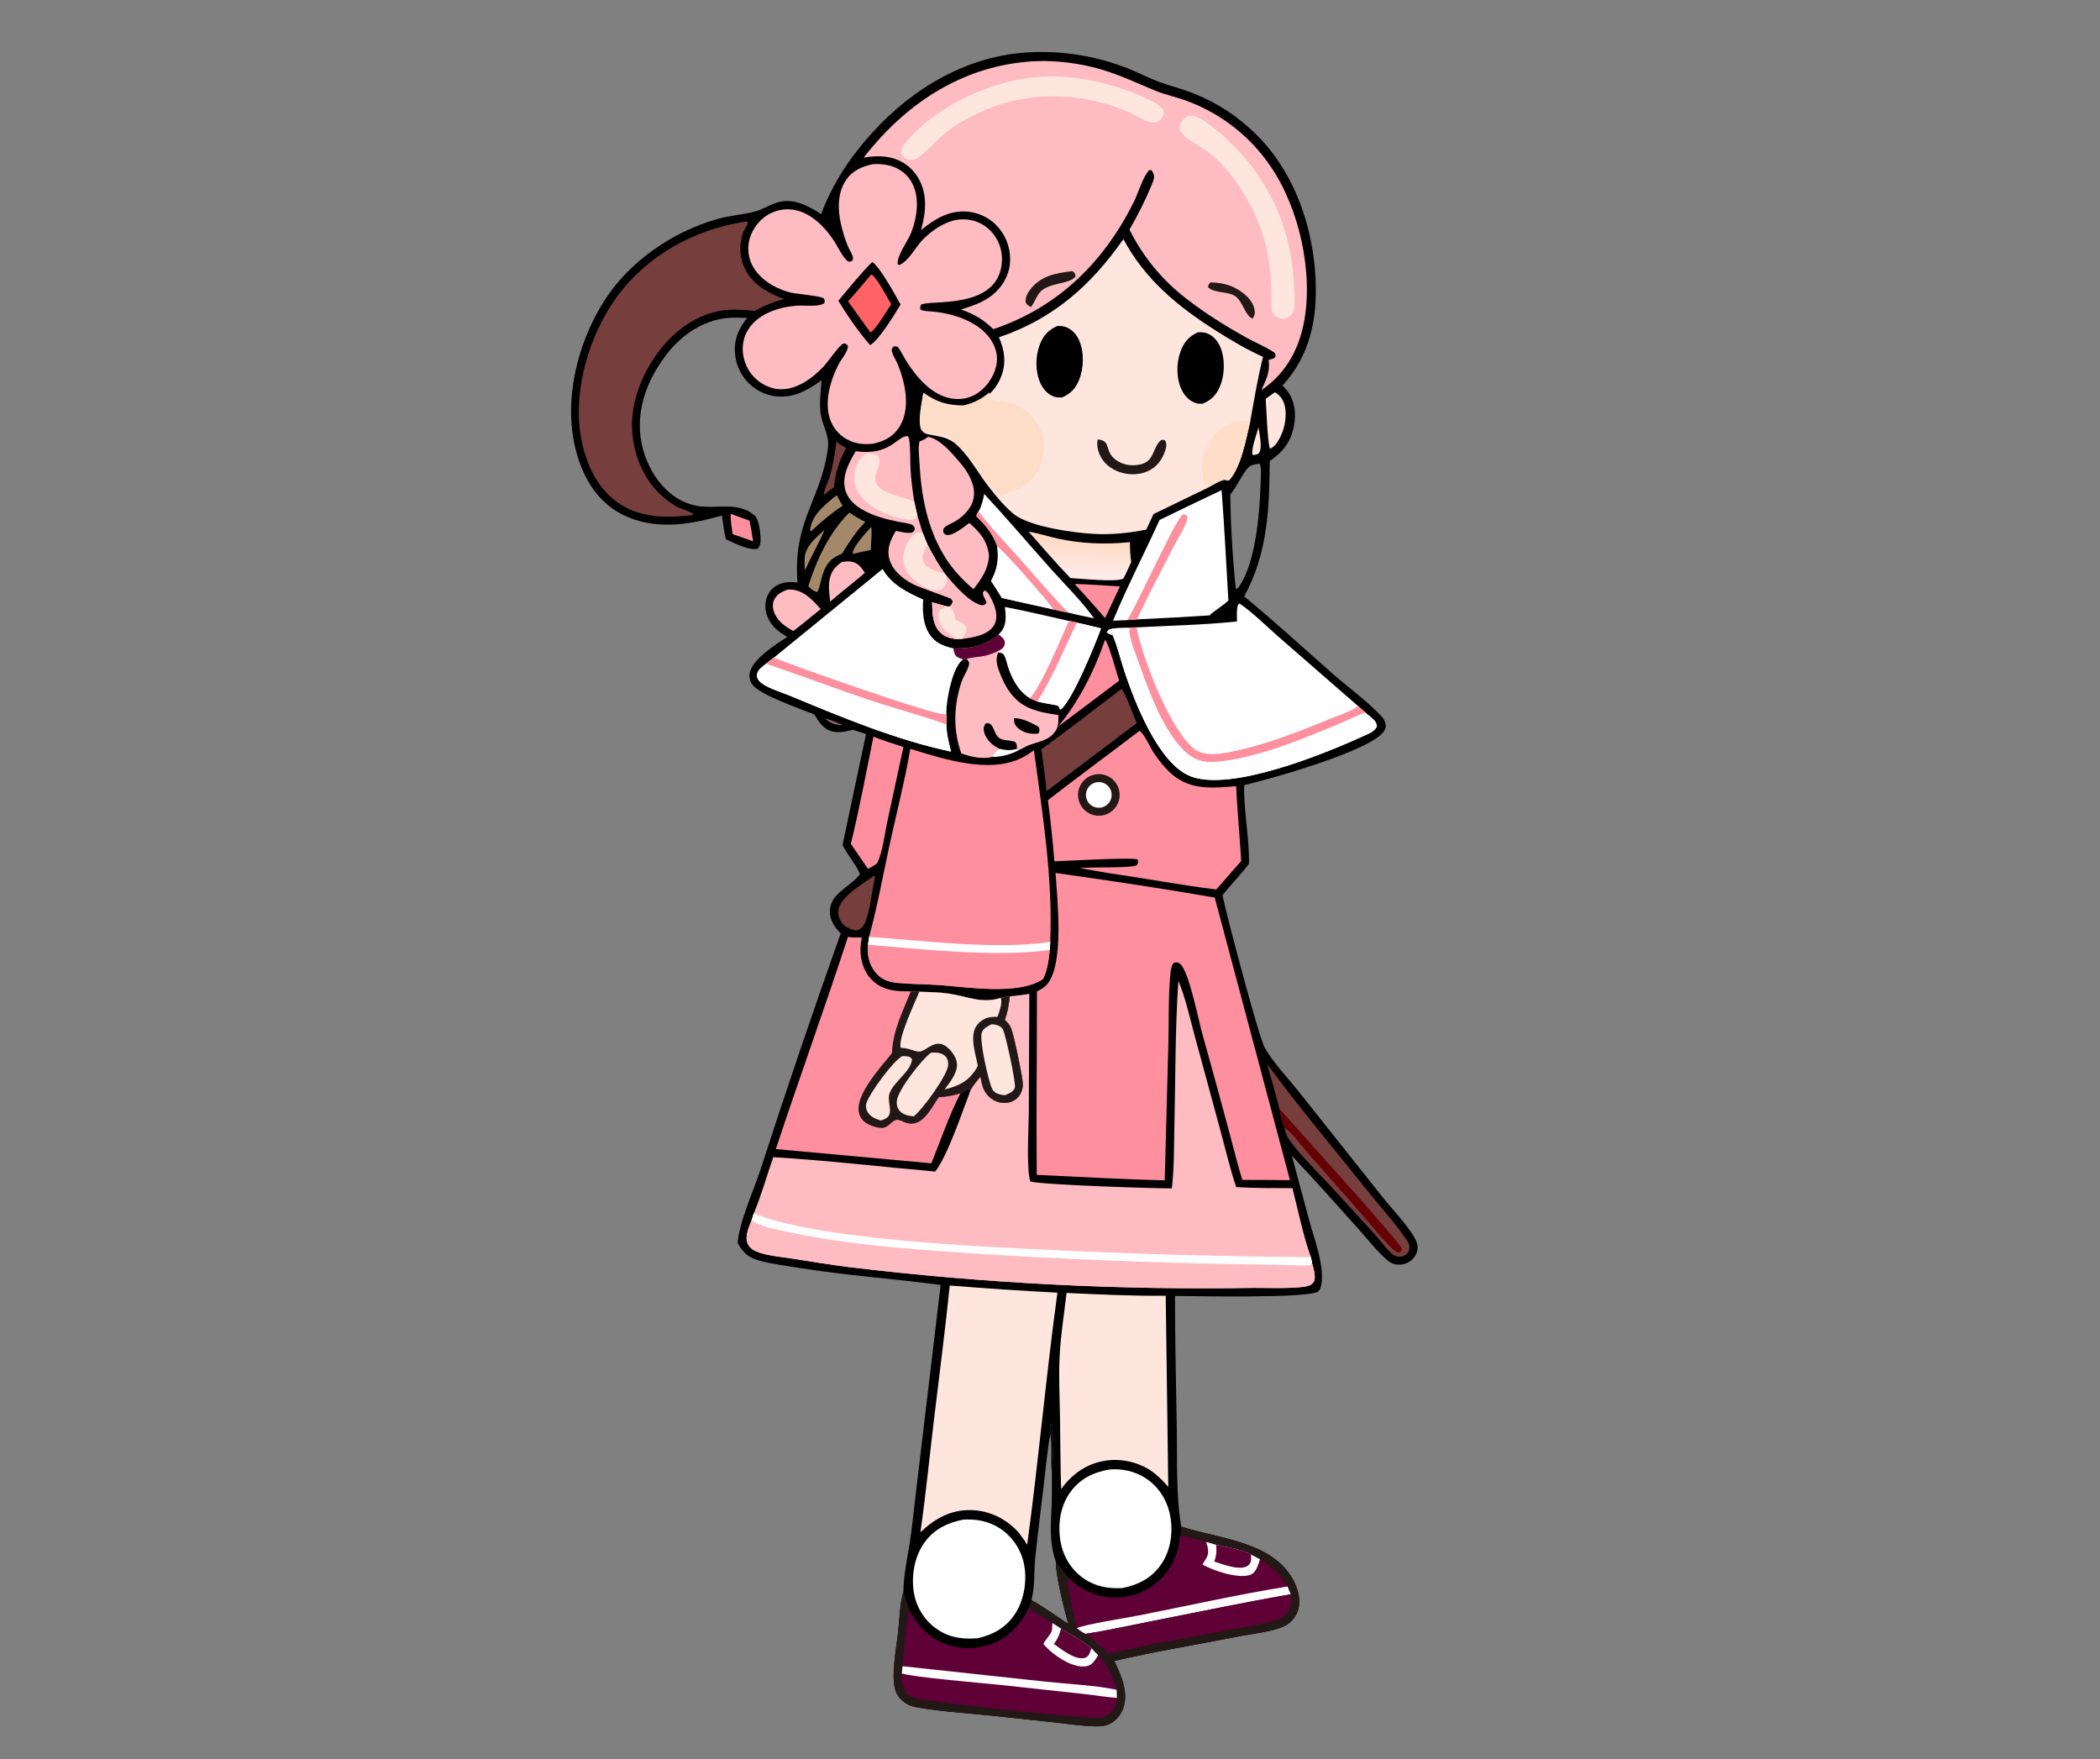 <?xml version="1.0" encoding="UTF-8"?>
<svg id="_图层_1" data-name="图层 1" xmlns="http://www.w3.org/2000/svg" xmlns:xlink="http://www.w3.org/1999/xlink" viewBox="0 0 1134 950">
  <rect x="0" y="0" width="1134" height="950" fill="#808080" stroke="none"/>
  <defs>
    <style>
      .cls-1 {
        fill: #221816;
      }

      .cls-2 {
        fill: url(#_未命名的渐变);
      }

      .cls-3 {
        fill: #650005;
      }

      .cls-4 {
        fill: #ffddc8;
      }

      .cls-5 {
        fill: #fe8f9f;
      }

      .cls-6 {
        fill: #763e3d;
      }

      .cls-7 {
        fill: #fee6df;
      }

      .cls-8 {
        fill: #5f0037;
      }

      .cls-9 {
        fill: #feddc8;
      }

      .cls-10 {
        fill: #a3896a;
      }

      .cls-11 {
        fill: #febcc2;
      }

      .cls-12 {
        fill: #ff6365;
      }

      .cls-13 {
        fill: #91696a;
      }

      .cls-14 {
        fill: #fefefe;
      }
    </style>
    <linearGradient id="_未命名的渐变" data-name="未命名的渐变" x1="583.51" y1="660.41" x2="582.07" y2="638.79" gradientTransform="translate(0 950) scale(1 -1)" gradientUnits="userSpaceOnUse">
      <stop offset="0" stop-color="#ffd9c1"/>
      <stop offset="1" stop-color="#ffebea"/>
    </linearGradient>
  </defs>
  <path d="m443.42,115.58c6.28-16.64,15.58-30.64,27.46-43.77,22.15-24.46,51.8-41.96,85.32-43.59,18.1-.89,36.19,2.11,53.03,8.8,5.55,2.19,10.85,5.02,16.43,7.11,4.72,1.77,9.64,3.01,14.39,4.67,13.23,4.53,25.38,11.78,35.65,21.27,22.33,20.39,33.39,51.01,34.71,80.78.95,21.51-2.94,41.07-17.86,57.33,1.03,1.14,2.16,2.28,3.06,3.53,3.75,5.26,4.32,12.17,3.11,18.35-1.69,8.65-5.9,13.98-13.06,18.9-.26,25.86-1.05,49.83-13.81,73.1,16.58,13.62,32.35,28.18,48.48,42.32,8.51,7.45,18.32,14.49,25.99,22.75.89.96,1.42,2.1,1.76,3.36.44,1.61.23,2.8-.64,4.22-6.49,10.63-62.52,26.24-75.58,29.25-.27,14.13,2.79,28.24,2.58,42.39-4.31,5.98-9.77,11.23-14.29,17.08,2.03,10.18,19.54,76.63,22.87,82.42,4.67,8.12,11.91,15.61,17.77,22.93l45.44,57.21c5.45,6.93,12.47,13.97,17.06,21.41,1.07,1.73,2.07,3.63,2.19,5.7.15,2.49-.79,4.84-2.51,6.63-2.02,2.11-4.83,3.26-7.75,3.17-1.93-.07-3.85-.65-5.37-1.86-6.07-4.86-11.53-12.17-16.77-17.97-11.75-13.03-23.43-26.2-35.46-38.97l9.34,34.85c2.56,9.45,6.89,20.62,6.91,30.43,0,2.36-.17,6.36-2.06,7.99-4.45,3.83-66.98,2.5-77.3,2.41-.05,23.83.6,47.74.97,71.58.28,17.59-.51,35.61,2.4,52.99,20.24,6.64,49.8,7.98,60.78,29.41,2.37,4.63,3.89,10.66,2.28,15.73-1.1,3.47-3.91,6.85-7.16,8.51-5.95,3.04-18.39,4.35-25.34,5.72-22.17,4.37-44.75,8.03-66.74,13.18,3.7,7.74,7.86,16.95,4.81,25.63-1.26,3.58-4.06,6.87-7.53,8.47-2.46,1.14-5.17,1.3-7.84,1.21-6.97-.22-14.04-1.27-20.97-2.03l-33.94-3.67c-9.28-1-37.93-3.05-44.49-5.45-3.08-1.13-6.49-3.98-7.76-7.06-1.17-2.83-1.43-6.12-1.43-9.16.02-7.9,1.6-15.95,2.46-23.8.78-7.06.79-14.55,2.77-21.39l.07-.25c.1-9.06,1.99-17.08,3.37-25.96,1.15-7.38,1.88-14.85,2.77-22.27l13.96-117.3c-25.37-3.39-50.86-5.1-76.19-9.18-6.92-1.11-14.06-2.05-20.86-3.73-6.46-1.59-9.18-3.98-12.54-9.6.48-10.67,8.69-28.68,12.22-39.5,13.86-42.82,28.33-85.44,43.41-127.84-2.82-2.81-5.16-5.99-5.72-10.05-1.51-10.95,10.39-14.6,15.84-21.55.11-.14.22-.29.32-.43-.12-.24-.24-.48-.35-.73-2.48-5.37-6.5-9.66-9.1-14.94l12.68-59.89c-2.39-.9-4.79-1.64-7.25-2.35-3.52.94-7.18,1.79-10.81.92-4.93-1.18-7.41-5.18-9.87-9.18-7.25-3.04-29.51-10.48-33.55-16.29-1.26-1.78-1.73-4-1.31-6.14,1.45-7.49,14.03-15.47,20.28-19.42-2.46-1.47-4.99-3.06-6.96-5.17-3.21-3.44-5.26-7.91-4.84-12.69.29-3.38,1.73-6.64,4.39-8.8,3.74-3.05,8.34-3.33,12.91-2.77-2.58-33.44,12.8-44.58,16.44-72.66.89-6.88-3.11-12.21-3.97-18.72-.77-5.89.12-11.94.55-17.84-5.87,4.17-11.64,7.89-18.98,8.69-6.63.77-13.28-1.17-18.47-5.37-5.32-4.33-8.67-10.63-9.27-17.46-.73-7.57,1.77-13.67,6.48-19.45-3.78-.21-7.63-.39-11.4.06-12.76,1.52-23.8,9.07-31.62,19-10.11,12.85-16.59,28.62-14.5,45.17,2.08,16.45,13.27,34.17,30.69,37.25,10.26,1.81,21.91-2.65,30.86,5.1,2.3,1.99,3.11,8.79,3.24,11.72.11,2.47.11,4.49-1.62,6.36-5.02.86-12.52-3.13-17.07-5.15-1.04-4.13-1.58-8.61-2.15-12.84l-5.35,1.41c-17.02,4.48-35.23,5.94-50.99-3.4-12.49-7.4-19.42-20.46-22.79-34.21-6.4-26.14.9-56.04,14.88-78.68,13.59-22,37.11-38.21,61.8-45.27,6.54-1.87,13.27-2.25,19.8-3.9,4.94-1.25,9.35-4.41,14.33-5.46,7.84-1.66,15.47,2.66,21.83,6.67Zm113.55,748.54c6.77,3.61,13.4,8.62,19.9,12.79-2.23-7.92-6.77-26.06-6.74-33.72-3.69-10.53-2.64-20.21-2.22-31.07.21-5.44.08-10.92.12-16.37.87-8.69.35-18.43-.23-27.15l-.31-.19c-.42,1.9-.51,3.48-.37,5.42l.05.62c-1.7,9.23-2.51,18.69-3.61,28.01-1.53,12.91-3.2,25.82-4.53,38.74-.79,7.72-.06,15.32-2.06,22.91Zm107.39-597.03c.18,16.57,1.25,34.41,2.99,50.89,1.33-.27,1.4-.69,2.16-1.84,8.45-12.78,10.64-38.26,11.16-53.65.13-3.79.59-8.05-.22-11.74l-.45-.37c-3.65.6-5.1.65-7.37,3.83-3.01,4.21-4.97,8.74-8.25,12.87Z"/>
  <path d="m567.16,774.45l-.05-.62c-.14-1.94-.05-3.52.37-5.42l.31.19c.58,8.72,1.1,18.46.23,27.15-.87-7.01.36-14.37-.86-21.3Z"/>
  <path class="cls-1" d="m637.9,824.33c20.24,6.64,49.8,7.98,60.78,29.41,2.37,4.63,3.89,10.66,2.28,15.73-1.1,3.47-3.91,6.85-7.16,8.51-5.95,3.04-18.39,4.35-25.34,5.72-22.17,4.37-44.75,8.03-66.74,13.18,3.7,7.74,7.86,16.95,4.81,25.63-1.26,3.58-4.06,6.87-7.53,8.47-2.46,1.14-5.17,1.3-7.84,1.21-6.97-.22-14.04-1.27-20.97-2.03l-33.94-3.67c-9.28-1-37.93-3.05-44.49-5.45-3.08-1.13-6.49-3.98-7.76-7.06-1.17-2.83-1.43-6.12-1.43-9.16.02-7.9,1.6-15.95,2.46-23.8.78-7.06.79-14.55,2.77-21.39l.07-.25c.99,3.39,2.27,6.74,3.14,10.15,4.17,7.55,9.22,13.47,17.17,17.19,8.64,3.94,18.49,4.3,27.39.99,9.48-3.54,15.76-10.49,19.95-19.5l1.45-4.13c6.77,3.61,13.4,8.62,19.9,12.79-2.23-7.92-6.77-26.06-6.74-33.72,2.31,2.92,4.56,5.9,6.95,8.75,5.55,5.76,12.67,9.45,20.62,10.48,9.38,1.23,18.86-1.37,26.31-7.2,8.66-6.8,12.15-15.65,13.44-26.29.01-1.52.27-3.08.44-4.6Z"/>
  <path class="cls-8" d="m637.45,828.92l13.91,3.74,5.32,1.52c5.73,1.28,13.88,2.37,18.87,5.28l4.84,2.55c6.29,3.54,11.38,8.3,14.86,14.67l1.68,4.21c-25.7,4.45-51.27,9.84-76.86,14.88-11.24,2.21-22.54,4.77-33.87,6.46-1.77-.8-3.21-1.9-4.76-3.05-.96-4.61-5.82-23.94-4.38-27.26,5.55,5.76,12.67,9.45,20.62,10.48,9.38,1.23,18.86-1.37,26.31-7.2,8.66-6.8,12.15-15.65,13.44-26.29Z"/>
  <path class="cls-14" d="m581.46,879.19c4.67-2.12,26.71-5.54,33.1-6.8,26.82-5.28,53.73-11.36,80.71-15.71l1.68,4.21c-25.7,4.45-51.27,9.84-76.86,14.88-11.24,2.21-22.54,4.77-33.87,6.46-1.77-.8-3.21-1.9-4.76-3.05Z"/>
  <path class="cls-14" d="m651.37,832.66l5.32,1.52c5.73,1.28,13.88,2.37,18.87,5.28l4.84,2.55c-.59,1.73-1.13,3.59-1.97,5.21-.77,1.49-2,2.84-3.66,3.3-6.98,1.92-19.29-2.32-25.45-5.66.31-.53.61-1.06.93-1.58.46-.74.94-1.46,1.34-2.24,1.47-2.81.6-5.54-.22-8.38Z"/>
  <path class="cls-8" d="m656.69,834.18c5.73,1.28,13.88,2.37,18.87,5.28.02,1.1.11,2.38-.07,3.47-.22,1.35-1.23,2.42-2.44,2.98-4.49,2.08-12.95-1.3-17.36-2.69,1.19-3.15,1.36-5.75,1-9.04Z"/>
  <path class="cls-8" d="m555.52,868.25c4.14,2.88,8.4,5.6,12.76,8.15l4.68,3.03c5.39,3.25,11.56,6.52,16.36,10.58l3.66,3.79c5.05,5.13,8.51,11.61,9.99,18.65-12.25-2.49-25.72-3-38.2-4.35l-77.4-8.34c1.08-9.89,1.53-20.47,3.63-30.18,4.17,7.55,9.22,13.47,17.17,17.19,8.64,3.94,18.49,4.3,27.39.99,9.48-3.54,15.76-10.49,19.95-19.5Z"/>
  <path class="cls-14" d="m592.98,893.78c-.88,1.55-1.87,3.13-3.16,4.39-1.54,1.5-3.86,1.83-5.92,1.7-6.48-.43-15.1-6.19-19.38-10.92-.02-.03-1.05-1.17-1.06-1.2-.1-.68,3.89-5.32,4.36-6.63.41-1.16.39-2.68.43-3.9l.03-.82,4.68,3.03c5.39,3.25,11.56,6.52,16.36,10.58l3.66,3.79Z"/>
  <path class="cls-8" d="m572.96,879.42c5.39,3.25,11.56,6.52,16.36,10.58-.33,1.19-.73,2.54-1.36,3.6-.57.95-1.57,1.56-2.65,1.75-5.24.88-12.26-4.84-16.26-7.66,2.17-2.57,3.03-5.09,3.92-8.26Z"/>
  <path class="cls-8" d="m487.38,899.74l77.4,8.34c12.48,1.35,25.95,1.86,38.2,4.35l.14,4.41c-.16,1.9-.51,3.65-1.4,5.36-1.43,2.74-3.78,4.5-6.71,5.38-4.19,1.26-88.84-8.21-98.63-10.02-2.5-.46-4.46-1.5-6.63-2.75-2.36-3.7-3.31-6.83-2.79-11.23l.42-3.85Z"/>
  <path class="cls-14" d="m487.38,899.74l77.4,8.34c12.48,1.35,25.95,1.86,38.2,4.35l.14,4.41c-6.03-.43-12.13-1.48-18.15-2.14l-44.13-4.8c-8.22-.89-48.91-4.27-53.88-6.32l.42-3.85Z"/>
  <path class="cls-8" d="m586.22,882.24c11.33-1.69,22.62-4.25,33.87-6.46,25.59-5.04,51.16-10.43,76.86-14.88.34,3.69.55,7.15-1.99,10.19-1.41,1.68-2.87,2.72-4.93,3.45-7.99,2.82-17.4,3.83-25.76,5.47-21.81,4.28-44.16,7.79-65.73,13.08-3.95-3.79-8.06-7.41-12.32-10.85Z"/>
  <path class="cls-11" d="m553.5,33.44c9.96-1.02,20.35-.36,30.17,1.45,15.91,2.94,25.58,8.07,40.15,14.06,5.76,2.36,11.98,3.58,17.8,5.81,18.14,6.85,33.71,19.14,44.58,35.19,15.44,22.65,23.22,57.58,17.82,84.68-2.96,14.84-10.23,27.58-22.92,36.07,2.4-5.17,4.74-9.64,4.04-15.46l-.11-.91c.45-.11.9-.23,1.34-.35,1.39-.39,1.77-.38,2.49-1.69-.24-1.33-.12-1.51-1.28-2.27-4.45-2.93-9.77-5.05-14.46-7.66-11.22-6.25-22.32-13.15-32.47-21.05-12.95-9.94-23.46-22.69-30.73-37.31,4.41-7.73,8.38-15.4,11.77-23.64.51-1.19,1.03-2.44,1.36-3.69.48-1.87-.26-3.27-1.24-4.82l-1.29.03c-3.56,3.97-5.72,12.02-8.17,16.97-16.17,32.67-41.09,57.21-75.96,68.89-5.4-5.22-10.38-8.16-17.47-10.61,5.95-1.87,11.78-3.74,16.74-7.65,5.35-4.22,9.02-10.29,9.7-17.12.64-6.85-1.43-13.67-5.78-19-4.25-5.22-10.44-8.5-17.15-9.09-9.82-.83-17.78,3.96-25.05,10.01,1.58-6.06,2.77-12.3,1.83-18.57-.99-6.58-4.23-12.66-9.66-16.62-7.03-5.13-14.9-5.33-23.17-4.02,1.12-1.43,2.26-2.84,3.42-4.23,21.38-25.89,49.78-44.15,83.7-47.39Z"/>
  <path class="cls-7" d="m558.59,41.75c14.31-1.34,29.08.57,42.81,4.7,5.13,1.54,24.91,8.42,26.8,12.9.5,1.17.43,2.38-.18,3.5-2.1,3.83-5.61,3.95-9.18,2.31-3.29-1.52-6.42-3.44-9.76-4.84-21.73-9.11-44.41-10.92-67.12-4.56-11.11,3.64-22.25,8.72-31.47,15.98-4.01,3.16-13.02,13.58-17.16,14.47-1.57.34-3.37.03-4.71-.87-1.36-.91-1.78-1.84-2.14-3.39.2-1.96,1.04-3.12,2.27-4.62,16.19-19.82,44.99-33.04,69.85-35.59Z"/>
  <path class="cls-7" d="m641.88,62.55c1.29-.04,2.57,0,3.8.42,4.11,1.39,7.7,4.52,11.02,7.2,13.58,10.97,24.16,24.18,31.57,40,7.02,14.99,10.17,30.95,10.69,47.42.11,3.37.65,7.68-.66,10.86-.88,2.14-2.46,2.88-4.5,3.73-2.35-.17-5.09-.7-6.36-2.91-1.04-1.8-.83-5.03-.84-7.08-.07-11.73-.82-22.99-4.29-34.26-5.05-16.41-16.38-35.74-30.35-46.19-4.08-3.05-10.88-6.08-13.95-10.02-.8-1.03-1.18-2.76-.89-4.03.56-2.44,2.81-3.87,4.76-5.15Z"/>
  <path class="cls-1" d="m578.75,146.4c.17.04.36.04.51.13,1.21.73,1.29,1.37,1.55,2.63-2.62,4.34-13.88,3.28-18.78,8.18-2.2,2.2-3.15,5.52-4.97,8.05-.08.12-.17.23-.26.35-1.7-.79-2.21-.96-3.02-2.69,0-2.45.75-4.26,2.2-6.24,5.74-7.87,13.67-9.19,22.77-10.4Z"/>
  <path class="cls-1" d="m653.71,152.46c5.36.25,9.93,1,14.62,3.79,3.81,2.26,8,5.9,8.98,10.37.54,2.45.39,3.5-.95,5.48-4.09-1.71-5.09-9.13-9.22-12.09-4-2.87-11.62-1.53-14.78-4.92.15-1.49.3-1.52,1.35-2.62Z"/>
  <path class="cls-11" d="m636.32,529.63c3.92,9.4,6.21,20.12,8.89,29.96l14.26,52.51c2.61,9.59,4.86,19.53,8.1,28.92,10.07.63,20.26.52,30.35.58,3.03,11.68,5.88,26.16,10.01,37.27l.59,3.32c.78,2.24,1.97,6.85,1.26,9.11-.35,1.12-1.13,2.06-2.17,2.61-4.43,2.3-24.41,1.45-30.43,1.53-72.97,1.27-145.94-2.47-218.39-11.18-10.46-1.32-20.81-3.01-31.21-4.66-5.6-.89-11.83-1.38-17.22-3.09-2.57-.82-5.27-2.13-6.48-4.68-1.95-4.11.58-9.14,2.02-13.02l1.15-3.57c4.04-9.79,7.06-20.36,10.52-30.4,29.15,1.77,58.37,5.22,87.48,7.78,6.98-9.19,14.58-32.34,19.17-44.2,1.48-2.54,3.41-4.79,5.24-7.08.66,3.51,1.17,6.78,3.51,9.63,2.14,2.61,5.02,4.29,8.4,4.58,2.76.24,5.61-.5,7.7-2.36,2.15-1.9,3.27-4.77,3.29-7.61.03-3.48-4.89-27.07-6.45-30.62-.76-1.72-2-2.97-3.31-4.28,1.62-4.15,2.2-8.29,2.71-12.69,3.48-.42,7.1-.66,10.53-1.34l-.28,63.93c-.05,8.91-1.4,29.9.79,37.4,5.43,1.78,66.56,3.8,76.45,3.73,1.32-11.07,1.11-22.56,1.38-33.7.62-26.03.35-52.38,2.15-78.34Z"/>
  <path class="cls-11" d="m407.04,655.22c34.62,14.22,122.71,17.98,162.09,19.82,46.23,2.21,92.51,3.48,138.79,3.82l.59,3.32c.78,2.24,1.97,6.85,1.26,9.11-.35,1.12-1.13,2.06-2.17,2.61-4.43,2.3-24.41,1.45-30.43,1.53-72.97,1.27-145.94-2.47-218.39-11.18-10.46-1.32-20.81-3.01-31.21-4.66-5.6-.89-11.83-1.38-17.22-3.09-2.57-.82-5.27-2.13-6.48-4.68-1.95-4.11.58-9.14,2.02-13.02l1.15-3.57Z"/>
  <path class="cls-14" d="m407.04,655.22c34.62,14.22,122.71,17.98,162.09,19.82,46.23,2.21,92.51,3.48,138.79,3.82l.59,3.32c-.67.94-.68.87-1.78,1-3.63.45-7.8,0-11.47-.08l-23.41-.41c-48.44-.76-96.85-2.69-145.2-5.78-33.75-2.28-68.61-4.58-101.72-11.8-5.8-1.27-14.43-2.55-19.04-6.33l1.15-3.57Z"/>
  <path class="cls-7" d="m606.64,129.14c11.72,21.88,29.51,36.49,50.15,49.54,8.1,5.12,16.49,10.11,25.24,14.02-2.91,11.48-4.8,23.3-6.92,34.95-2.21,9.43-4.82,24.22-11.29,31.62-1.32.52-1.12-.02-2.37-.19-1.71-.23-8.56,3.95-10.38,4.86l-28.15,13.63-3.92,8.38c-9.44,1.96-18.9,2.86-28.54,2.34-11.08-.61-32.25-3.69-41.43-9.56-5.55-3.55-14.03-14.17-17.94-19.72-4.67-6.63-8.7-13.62-14.81-19.12-6.39-5.73-15.82-4.1-17.93-6.77-3.11-3.92-.37-15.71.22-20.41,2.7,1.83,5.38,3.61,8.42,4.82,6.62,2.64,13.81,2.85,20.36-.11,6.27-2.85,11.13-8.11,13.47-14.58,2.58-7.06,1.64-14-1.42-20.7,29.34-9.91,49.73-28.02,67.24-53.01Z"/>
  <path class="cls-4" d="m651.08,263.94c-1.55-6.57-2.97-12.46-.85-19.09,2.13-6.69,6.94-12.6,13.28-15.72,3.52-1.73,7.81-2.69,11.6-1.48-2.21,9.43-4.82,24.22-11.29,31.62-1.32.52-1.12-.02-2.37-.19-1.71-.23-8.56,3.95-10.38,4.86Z"/>
  <path d="m571,176.03c1.59-.02,3.08.03,4.59.58,3.15,1.15,5.61,3.85,6.99,6.84,2.95,6.38,2.76,15.13.17,21.59-1.93,4.81-4.54,7.5-9.21,9.56-1.4.04-2.8.09-4.15-.36-3.63-1.21-6.16-4.2-7.68-7.59-2.72-6.06-2.62-14.28-.28-20.44,1.91-5.02,4.69-8.04,9.57-10.19Z"/>
  <path d="m646.85,179.4c1.66,0,3.33-.04,4.91.56,3.45,1.32,5.95,4.3,7.31,7.66,2.52,6.22,2.33,14.65-.21,20.83-1.97,4.81-4.71,7.6-9.49,9.57-1.23.03-2.41,0-3.6-.37-3.31-1.01-5.92-3.7-7.46-6.72-3.17-6.18-3.2-14.55-.89-21.01,1.81-5.07,4.6-8.24,9.45-10.51Z"/>
  <path class="cls-1" d="m592.7,237.3c7.13.46,3.93,5.58,8.66,10.01,2.85,2.67,6.93,4.07,10.81,3.92,11.73-.45,9.27-8,14.47-13.37,1.39-.48,1.32-.57,2.63.06.71,1.65.57,2.15.38,3.89-1.19,4.37-3.06,8.06-6.78,10.82-4.12,3.06-9.42,3.97-14.43,3.22-5.02-.76-10.04-3.3-13.01-7.53-2.18-3.1-3.48-7.3-2.72-11.02Z"/>
  <path class="cls-5" d="m569.97,471.38c28.66,4.06,57.49,8.32,86,13.31l40.61,152.58c-8.57-.1-17.14-.14-25.71-.14-2.44-7.54-4.23-15.41-6.33-23.06-5.14-19.23-10.39-38.42-15.77-57.58-1.81-6.82-6.88-32.35-11.53-36.02-1.2-.95-1.86-.86-3.29-.6-1.59,1.51-1.83,4.84-2.02,6.99-1.09,11.93-.68,24.4-.99,36.41l-1.99,74.09c-23.03-.53-46.1-1.9-69.11-2.94-.32-33,.14-66.03.1-99.03,1.99-1.03,3.99-2.11,5.47-3.83,9.38-10.93,5.53-45.97,4.57-60.18Z"/>
  <path class="cls-11" d="m471.32,88.66c5.21-.35,10.59.45,15.01,3.39,11.37,7.58,9.98,22.9,5.55,33.96-1.72,4.29-7.88,12.45-7.09,16.82l.95.25c5.34-2.48,8.49-9.54,12.62-13.72,5.56-5.62,13.61-10.99,21.77-10.93,5.77.04,11.03,2.26,15.02,6.44,3.89,4.08,6.09,9.92,5.92,15.54-.83,27.89-40.34,21.02-43.81,24.23-.29,1.15-.63,1.54-.09,2.66,1.68.61,3.07.73,4.83.83,10.73.66,23.92,4.47,31.21,12.88,3.48,4.02,5.65,9.12,5.08,14.51-.64,6.07-4.41,12.24-9.23,15.94-4.32,3.32-9.45,4.6-14.83,3.8-10.86-1.63-19.09-11.32-24.64-20.02-1.63-2.56-2.84-5.33-4.65-7.77-1.37-.65-1.3-.61-2.75-.12-.55.94-.8,1.25-.57,2.4.4,2.05,1.97,4.23,2.81,6.16,1.58,3.64,2.82,7.41,3.68,11.28,1.72,7.76,1.87,16.81-2.67,23.69-3.41,5.16-8.23,7.48-14.05,8.76-1.44.09-2.9.18-4.34.16-5.29-.07-10.73-2.29-14.37-6.13-9.64-10.15-5.41-25.99.19-36.98,1.29-2.54,5.12-6.85,4.95-9.69-.05-.79-.61-.95-1.18-1.39-.44-.02-.91-.24-1.32-.07-2.05.86-8.71,10.45-10.77,12.59-2.99,3.11-6.33,5.96-10.02,8.19-5.23,3.16-11.24,4.89-17.31,3.26-5.41-1.47-10.05-4.96-12.96-9.75-2.98-5.01-4.04-11.14-2.47-16.79,3.44-12.34,17.4-17.28,28.92-17.99,3.67-.23,11.09.78,14.07-1.14.67-.43.5-.93.59-1.65-.24-.41-.36-.94-.73-1.25-1.49-1.19-15.15-2.35-17.91-3.06-3.39-.89-6.64-2.21-9.69-3.94-5.81-3.32-10.78-8.43-12.42-15.09-1.32-5.38-.22-10.92,2.68-15.58,3.14-5.04,7.82-8.6,13.69-9.85,12.81-2.73,23.21,7.03,29.62,16.97,1.7,2.64,4.92,9.41,7.49,10.74.71.36,1.41-.13,2.11-.36.42-.96.55-1.27.26-2.34-.45-1.68-1.62-3.28-2.32-4.88-1.77-4.03-3.14-8.59-4.1-12.88-1.7-7.63-1.83-16.49,2.65-23.26,3.55-5.36,8.62-7.51,14.61-8.84Z"/>
  <path d="m470.99,141.44c4.05,2.43,12.65,18.2,15.32,22.99-3.06,5.12-11.73,19.34-16.43,21.93-6.2-7.09-12.31-15.88-17.18-23.94,5.9-7.11,11.81-14.4,18.3-20.99Z"/>
  <path class="cls-12" d="m470.55,148.13c3.26,2.09,8.5,12.52,10.73,16.17-2.83,4.01-7.56,12.61-11.19,15.25-4.11-5.57-8.1-11.22-12.14-16.84,4.36-4.7,8.43-9.72,12.6-14.59Z"/>
  <path class="cls-5" d="m491.54,404.36c17.75,5.44,42.95,13.79,60.58,4.68,2.13-1.1,4.25-2.46,6.2-3.86,4.58,33.7,10.31,69.35,8.8,103.43l-.21,4.34c-.66,5.55-1.2,10.66-3.72,15.74-13.31,8.92-40.91,4.26-56.3,3.21-7.26-.49-14.6-.42-21.83-1.11-5.05-.48-9.11-1.71-12.41-5.87-3.4-4.28-4.46-9.45-3.91-14.76l.57-4.25c4.52-16.48,7.56-33.67,11.21-50.38,3.7-16.96,8.13-34.07,11.04-51.16Z"/>
  <path class="cls-5" d="m469.3,505.9c30.29,2.05,68.25,7.11,97.82,2.71l-.21,4.34c-.66,5.55-1.2,10.66-3.72,15.74-13.31,8.92-40.91,4.26-56.3,3.21-7.26-.49-14.6-.42-21.83-1.11-5.05-.48-9.11-1.71-12.41-5.87-3.4-4.28-4.46-9.45-3.91-14.76l.57-4.25Z"/>
  <path class="cls-14" d="m469.3,505.9c30.29,2.05,68.25,7.11,97.82,2.71l-.21,4.34c-28.28,4.07-69.21-.37-98.18-2.79l.57-4.25Z"/>
  <path class="cls-5" d="m457.92,505.95c2.53.31,4.91.35,7.45.27-.33,2.11-.7,4.24-.72,6.37-.07,6.17,1.91,12.44,6.43,16.8,5.92,5.7,13.05,5.96,20.78,5.91l4.56.23c5.48.13,11.2.25,16.62,1.1,9.77,1.53,17.39,5.5,27.38,2.17,1.57-.44,3.25-.61,4.86-.85-.5,4.4-1.08,8.54-2.71,12.69,1.31,1.31,2.55,2.56,3.31,4.28,1.56,3.55,6.48,27.14,6.45,30.62-.03,2.84-1.14,5.71-3.29,7.61-2.09,1.86-4.94,2.6-7.7,2.36-3.38-.3-6.26-1.97-8.4-4.58-2.34-2.85-2.85-6.12-3.51-9.63-1.83,2.29-3.75,4.54-5.24,7.08-1.53-.44-2.04-.16-3.45.61-.74.4-1.43.92-2.12,1.4-6.11,11.9-10.64,25.36-15.71,37.79l-83.96-7.7c12.67-38.28,26.4-76.22,38.95-114.54Z"/>
  <path class="cls-1" d="m491.86,535.32l4.56.23c5.48.13,11.2.25,16.62,1.1,9.77,1.53,17.39,5.5,27.38,2.17,1.57-.44,3.25-.61,4.86-.85-.5,4.4-1.08,8.54-2.71,12.69,1.31,1.31,2.55,2.56,3.31,4.28,1.56,3.55,6.48,27.14,6.45,30.62-.03,2.84-1.14,5.71-3.29,7.61-2.09,1.86-4.94,2.6-7.7,2.36-3.38-.3-6.26-1.97-8.4-4.58-2.34-2.85-2.85-6.12-3.51-9.63-1.83,2.29-3.75,4.54-5.24,7.08-1.53-.44-2.04-.16-3.45.61-.74.4-1.43.92-2.12,1.4-3.91,1.25-7.59,1.87-11.69,2.1-4.38,6.4-9.3,17.34-18.51,13.47-1.2-.51-3.12-1.5-4.45-1.23-2.29.45-3.95,3.63-6.76,4.21-2.88.59-7.75-1.26-10.03-2.91-2-1.45-3.15-3.6-3.49-6.03-1.33-9.52,12.16-24.1,17.99-31.35.32-11.83,5.8-22.51,10.16-33.33Z"/>
  <path class="cls-7" d="m496.42,535.55c5.48.13,11.2.25,16.62,1.1,9.77,1.53,17.39,5.5,27.38,2.17,1.07,2.82-.86,7.46-1.72,10.21-.54.02-1.08.06-1.62.08-.92.03-1.85.02-2.76.2-2.77.55-5.67,2.46-7.18,4.84-3.59,5.67-.25,15.34.91,21.4-.25.47-.51.92-.78,1.38-4.22,6.89-9.47,9.48-17.14,11.36,2.6-3.69,6.48-8.27,6.66-12.95.13-3.36-2.01-6.62-4.29-8.93-7.15-7.24-12.12,1.74-16.57,1.47-1.91-.11-4.98-1.89-9.5-2.07-1.72-4.95,7.77-24.79,9.98-30.26Z"/>
  <path class="cls-7" d="m502.65,568.48c.7-.06,1.39-.1,2.1-.12,2.1-.03,4.37.55,5.86,2.12,1.21,1.27,1.54,3.2,1.36,4.89-.58,5.6-13.79,23.73-18.51,27.47l-.41-.04c-2.82-.31-5.85-1-7.61-3.43-1.11-1.53-1.38-3.47-1.09-5.3.97-6.03,13.25-21.76,18.3-25.58Z"/>
  <path class="cls-7" d="m535.46,553.07c.83.08,1.68.16,2.5.36,1.37.34,2.84,1.09,3.57,2.34,1.39,2.42,7.41,29.84,6.45,31.8-1.05,2.16-3.26,2.94-5.32,3.85-1.17-.08-2.33-.3-3.45-.65-1.39-.44-2.79-1.41-3.44-2.75-2.04-4.23-7.14-26.73-5.56-30.58.94-2.29,3.18-3.33,5.26-4.37Z"/>
  <path class="cls-7" d="m487.21,570.29c.93.02,1.92,0,2.85.14,1.26.2,1.71.54,2.42,1.55-.49,6.56-9.75,12.05-12.05,18.2-1.45,3.88,1.12,8.64-.26,11.84-.78,1.8-2.83,2.47-4.54,3.07-2.67-.85-5.63-2.01-7.1-4.57-.9-1.56-1.15-3.45-.56-5.17,1.87-5.42,14.42-22.54,19.25-25.06Z"/>
  <path class="cls-14" d="m667.99,335.59c-.05-3-.38-6.17.58-9.06l.77-.65c7.43,5.06,14.29,12.07,21.09,17.99l42.92,37.4,3.87,3.47c.77.63,1.53,1.27,2.29,1.91,2.05,1.73,3.78,2.84,4.02,5.66-1.42,2.9-4.88,4.05-7.66,5.31-20.41,9.33-70.93,30-92.83,21.6-17.3-6.63-29.89-39.23-35.53-55.77-2.28-6.67-3.9-14.11-6.69-20.53-1.15-.38-2.44-.61-3.19-1.63l1.02-1.17c2.61-1.12,5.65-.92,8.45-1.01,2.21-.32,4.47-.28,6.7-.33,17.97-.98,36.32-1.3,54.2-3.21Z"/>
  <path class="cls-14" d="m607.09,339.13c2.21-.32,4.47-.28,6.7-.33,2.57,15.42,18.73,57.1,31.73,65.99,5.98,4.09,15.25,2.02,21.82.63,17.47-3.71,34.41-10.54,50.9-17.23,4.77-1.93,10.95-3.87,15.1-6.92l3.87,3.47c.77.63,1.53,1.27,2.29,1.91,2.05,1.73,3.78,2.84,4.02,5.66-1.42,2.9-4.88,4.05-7.66,5.31-20.41,9.33-70.93,30-92.83,21.6-17.3-6.63-29.89-39.23-35.53-55.77-2.28-6.67-3.9-14.11-6.69-20.53-1.15-.38-2.44-.61-3.19-1.63l1.02-1.17c2.61-1.12,5.65-.92,8.45-1.01Z"/>
  <path class="cls-5" d="m607.09,339.13c2.21-.32,4.47-.28,6.7-.33,2.57,15.42,18.73,57.1,31.73,65.99,5.98,4.09,15.25,2.02,21.82.63,17.47-3.71,34.41-10.54,50.9-17.23,4.77-1.93,10.95-3.87,15.1-6.92l3.87,3.47c-5.08,1.86-10.05,4.43-15.07,6.51-19.23,7.97-39.86,16.62-60.57,19.55-7.64,1.08-13.53,1.38-19.9-3.55-12.91-10.01-21.69-35.25-27.08-50.39-1.78-5.01-4.17-10.57-4.75-15.88-.08-.7.31-.86.74-1.38l-3.5-.48Z"/>
  <path class="cls-7" d="m512.86,694.16c19.36,1.57,38.75,2.86,58.15,3.87-6.21,45.25-10.17,90.85-16.33,136.11-1.42-2.34-3-4.48-4.66-6.66l-.44-.48c-6.58-7.05-15.45-11.32-25.14-11.56-11.02-.27-19.66,4.57-27.42,11.98,2.85-19.98,4.86-40.16,7.25-60.21,2.9-24.33,6.11-48.68,8.59-73.05Z"/>
  <path class="cls-6" d="m402.01,119.78c.63-.11,1.17-.05,1.8,0,.01,1.7-1.7,3.74-2.36,5.39-2.33,5.79-2.17,13.02.24,18.74,3.98,9.47,12.68,14.05,21.74,17.66-5.87,1.41-10.63,3.42-15.92,6.35-5.74-.63-11.62-1.07-17.36-.27-13.65,1.91-25.96,10.89-34.1,21.69-10.25,13.59-16.71,30.6-14.24,47.76,2.14,14.93,9.86,28.37,23.02,36.12,2.76,1.62,7.67,2.81,9.68,4.32l-1.07.68c-14.07,1.6-28.1,1.5-40.1-7.03-11.63-8.27-17.6-22.51-19.8-36.21-4-24.97,4.81-54.57,19.74-74.91,16.25-22.12,41.84-36.24,68.71-40.29Z"/>
  <path class="cls-14" d="m476.61,307.23c4.76,8.45,13.41,12.7,21.91,16.5-.41,6.21-.16,13.02,3.25,18.45,3.11,4.96,7.65,6.68,13.05,7.92.41,1.64.52,3.61,2.11,4.58.94.58,2.14.94,3.17,1.32-5.19,3.87-7.71,16.67-8.58,22.69-.29,2-.49,4.06-.5,6.08,0,2.13-.06,4.28.02,6.41.09,4.99,1.28,9.88,2.53,14.69-29.69-6.33-59.11-18.59-87.09-30.24-4.41-1.84-13.34-4.42-16.45-7.87-.83-.92-1.39-2.2-1.26-3.45.28-2.58,3.08-4.41,4.94-5.92l4.15-3.24,58.77-47.92Z"/>
  <path class="cls-14" d="m413.69,358.39l4.15-3.24c8.44,3.57,88.31,31.96,92.66,30.48l.5-.86c0,2.13-.06,4.28.02,6.41.09,4.99,1.28,9.88,2.53,14.69-29.69-6.33-59.11-18.59-87.09-30.24-4.41-1.84-13.34-4.42-16.45-7.87-.83-.92-1.39-2.2-1.26-3.45.28-2.58,3.08-4.41,4.94-5.92Z"/>
  <path class="cls-5" d="m413.69,358.39l4.15-3.24c8.44,3.57,88.31,31.96,92.66,30.48l.5-.86c0,2.13-.06,4.28.02,6.41-12.7-4.69-26.14-8.08-39.04-12.36-19.55-6.5-38.8-13.82-58.3-20.43Z"/>
  <path class="cls-5" d="m615.37,394.61c2.66,1.82,5.83,9.23,7.77,12.1,2.83,4.18,6.08,8.32,9.96,11.59,10.17,8.58,22.02,7.2,34.4,6.22.68,13.49,1.96,26.95,2.75,40.44-4.52,5.08-9,10.2-13.43,15.35-19.59-2.42-39.11-6.11-58.67-8.92l-15.09-2.63c5.35-.68,27.78.19,30.92-1.6.64-1.3.59-1.54.45-3-1.9-1.45-39.8.82-45.07.94-.88-11.03-2.04-22.04-3.47-33.01,16.31-12.72,33.05-24.94,49.49-37.49Z"/>
  <path class="cls-1" d="m591.03,418.27c6.11-1.3,12.1,2.62,13.35,8.74,1.25,6.12-2.74,12.08-8.87,13.27-6.05,1.17-11.91-2.75-13.14-8.78-1.23-6.04,2.63-11.93,8.66-13.22Z"/>
  <path class="cls-14" d="m590.98,422.72c2.36-.85,4.99-.37,6.89,1.26,1.9,1.63,2.77,4.16,2.29,6.61-.49,2.46-2.26,4.46-4.63,5.25-3.61,1.19-7.51-.73-8.75-4.32-1.24-3.59.63-7.51,4.21-8.8Z"/>
  <path class="cls-7" d="m575.97,698.17c17.8.85,35.7,1.67,53.52,1.53l1.38,103.22c-3.11-3.73-6.33-6.74-10.35-9.48-7.08-4.11-15.18-5.93-23.32-4.73-10.31,1.51-18.11,7.09-24.18,15.35-.44-13.05-.41-26.12-.63-39.18-.18-10.9-.75-21.95-.17-32.85.6-11.25,2.41-22.66,3.75-33.86Z"/>
  <path class="cls-14" d="m520.07,820.59c6.84-.47,13.44.73,19.32,4.36,6.76,4.22,11.57,10.95,13.37,18.72,2.1,8.91.49,19.79-4.46,27.53-4.79,7.49-11.78,11.48-20.28,13.42-7.78.62-14.77-.13-21.44-4.5-6.63-4.34-11.25-11.15-12.85-18.91-1.85-8.95-.27-19.59,4.8-27.27,5.16-7.81,12.58-11.58,21.54-13.35Z"/>
  <path class="cls-14" d="m599.27,793.47c6.83-.51,13.58.99,19.35,4.72,7,4.52,11.59,11.78,13.2,19.9,1.76,8.87.52,18.73-4.59,26.33-5.11,7.61-12.32,11.32-21.11,13.11-7.64.39-14.44-.73-20.86-5.14-6.72-4.62-11.11-11.8-12.54-19.79-1.63-9.13-.3-19.1,5.17-26.76,5.25-7.34,12.66-10.93,21.37-12.36Z"/>
  <path class="cls-14" d="m626.2,280.75c11.11-5.44,22.27-10.8,33.46-16.07,1.54,19.82,2.48,39.73,3.66,59.58-3.03,2.94-6.91,5.07-10.13,7.89l1.05.09c-13.42.87-26.85,1.61-40.29,2.22l-5.22.39-7.71.33c7.62-18.4,16.89-36.3,25.16-54.43Z"/>
  <path class="cls-5" d="m608.74,334.85c5.62-8.87,26.04-54.5,30.01-57.08,1.33.1,1.48-.08,2.34.91.11,1.55-.18,2.62-.78,4.05-1.88,4.53-4.77,8.96-7.02,13.36-6.51,12.72-13.33,25.41-19.33,38.37l-5.22.39Z"/>
  <path class="cls-11" d="m462.08,243.68c18.88,2.5,22.17-8.22,28.01-8.21.79.83.78,1.14.93,2.24.65,4.84.42,10.1.65,15.01.28,6.06,1.08,11.98,2,17.97l1.76,7.87,2.76,8.91,2.73,6.74c2.81,5.48,5.81,10.77,9.41,15.78l.81.86c4.07,4.87,12.73,15,19.28,16.03,1.34-.43,1.64-.31,2.33-1.51-.65-1.94-2.1-3.5-1.98-5.5l1.01-1.07c1.98.79,3.7,4.79,4.54,6.72,1.49,3.38,2.46,7.67.93,11.18-1.45,3.33-4.69,5.17-7.98,6.32-3.09,1.08-6.47,1.59-9.71,1.98l-2.87.02c-3.38-.2-6.45-1.12-8.91-3.52-4.27-4.17-4.34-10.71-4.41-16.25,2.63.81,5.31,1.48,7.96,2.21l1.39-.02c1.12-1.09,1.37-1.23,1.72-2.82-.31-.43-.55-.91-.92-1.29-.47-.48-17.6-6.26-20.78-8.01-5.44-2.99-10.94-7.32-12.53-13.62-1.42-5.63.75-10.34,3.57-15.03,2.86.56,5.76,1.39,8.67.93,1.22-.81,1.21-.76,1.56-2.17-.32-.98-.34-1.41-1.31-1.93-2.01-1.07-5.52-1.32-7.79-1.79-6.55-1.36-13.16-3.04-19.01-6.38-4.37-2.49-8.31-6.06-9.53-11.13-1.78-7.42,2.09-14.38,5.71-20.53Z"/>
  <path class="cls-7" d="m495.42,278.57c-.45,1.03-.63,1.25-1.72,1.75-3.12,1.44-10.39-1.07-13.47-2.21-7.03-2.6-14.55-6.97-17.66-14.15-1.72-3.98-1.79-8.33-.08-12.32.99-2.3,3.03-5.78,5.52-6.6,1.82-.6,4.27.17,5.88,1.03,3.35,4.65-2.74,9.48-.94,14.43,2.2,6.07,15.31,8.01,20.72,10.2l1.76,7.87Z"/>
  <path class="cls-7" d="m498.18,287.48l2.73,6.74c2.81,5.48,5.81,10.77,9.41,15.78l.81.86c.11,2.11.29,4.28-1.15,6.01-1,1.19-2.25,1.69-3.77,1.83-4.28.39-9.25-2.62-12.38-5.36-3.44-3.01-5.84-6.97-6.03-11.62-.18-4.31,2.12-9.59,5.26-12.6,1.53-1.47,3.09-1.64,5.13-1.65Z"/>
  <path class="cls-11" d="m500.91,294.22c2.81,5.48,5.81,10.77,9.41,15.78-2.69-.86-5.57-1.81-8.09-3.1-1.75-.89-3.2-2.29-3.8-4.21-.96-3.1,1.06-5.85,2.48-8.48Z"/>
  <path class="cls-7" d="m503.37,325.27c2.63.81,5.31,1.48,7.96,2.21l1.39-.02c2.38,2.4,2.76,4.09,3.14,7.37,2.07.76,5.01,1.48,5.79,3.83.69,2.1-.94,4.71-2.08,6.36l-2.87.02c-3.38-.2-6.45-1.12-8.91-3.52-4.27-4.17-4.34-10.71-4.41-16.25Z"/>
  <path class="cls-11" d="m503.37,325.27c2.63.81,5.31,1.48,7.96,2.21-1.8.57-3.37,1.42-4.22,3.2-.72,1.5-.5,3.45.1,4.95,1.93,4.85,5.42,6.67,9.48,9.42-3.38-.2-6.45-1.12-8.91-3.52-4.27-4.17-4.34-10.71-4.41-16.25Z"/>
  <path class="cls-11" d="m514.82,350.11c9.24.23,17.37-1.26,24.4-7.5,1.33.96,2.95,2.02,3.32,3.74.28,1.26-.08,2.58-.97,3.52-.8.84-2.19,1.54-3.24,2.01l.76.4c-1.63,3.52-.84,6.7.46,10.18,3.16,8.48,7.5,16,16.11,19.79,5,2.2,10.49,3.08,15.85,3.86.08,4.08.21,7.03-2.77,10.21-3.72,3.97-9.14,4.36-13.88,6.37-1.52.64-3.04,1.79-4.58,2.28-4.56,2.49-9.17,3.6-14.36,3.78-6.14,1.27-10.92.02-16.77-1.85-4.65-12.68-4.13-26.37.18-39.03,1-2.93,3.31-6.01,3.92-8.87.32-1.49-.46-2.15-1.27-3.26l-1.91.27c-1.03-.38-2.23-.74-3.17-1.32-1.58-.97-1.7-2.94-2.11-4.58Z"/>
  <path class="cls-8" d="m514.82,350.11c9.24.23,17.37-1.26,24.4-7.5,1.33.96,2.95,2.02,3.32,3.74.28,1.26-.08,2.58-.97,3.52-.8.84-2.19,1.54-3.24,2.01-7.6,3.42-9.49,2.2-16.33,3.85l-1.91.27c-1.03-.38-2.23-.74-3.17-1.32-1.58-.97-1.7-2.94-2.11-4.58Z"/>
  <path d="m539.7,404.35c-.74-.38-1.46-.79-2.17-1.23-2.88-1.78-5.58-4.93-6.23-8.34-.34-1.75-.05-2.7.93-4.1l1.52-.25c2.3.99,2.7,3.1,3.69,5.27,2.39,5.2,6.39,3.3,10.78,4.93,1.1,1.51.9,1.93.87,3.75l1.21.57c-4.56,2.49-9.17,3.6-14.36,3.78.03-.16.05-.32.1-.47.6-1.85,2.03-3.01,3.66-3.93Z"/>
  <path class="cls-14" d="m549.08,404.39l1.21.57c-4.56,2.49-9.17,3.6-14.36,3.78.03-.16.05-.32.1-.47.6-1.85,2.03-3.01,3.66-3.93,3.43.81,5.98,1.08,9.39.05Z"/>
  <path d="m547.59,387.81c3.9-.22,9.94,2.64,13.29,4.72.73,1.62.47,1.84,0,3.49-.66.13-1.31.21-1.98.23-3.36.12-7.16-1-9.56-3.45-1.55-1.59-1.83-2.81-1.75-4.99Z"/>
  <path class="cls-14" d="m539.22,342.61c.4-.36.76-.71,1.11-1.13,3.4-4.13,2.89-8.8,2.33-13.74,11.54,2.2,23.03,5.02,34.51,7.54l4.33.94c4.35,1.03,8.73,1.98,13.06,3.1-3.64,9.83-14.63,36.97-21.49,43.66l-.64.06-1.09-2.01c-3.71-.83-7.49-1.28-11.17-2.22l-4.15-1.84c-6.2-3.81-9.64-10.46-11.81-17.2-.6-1.86-1.02-4.26-1.99-5.95-.75-1.3-1.78-1.2-3.13-1.53l-.76-.4c1.05-.46,2.44-1.16,3.24-2.01.88-.94,1.24-2.26.97-3.52-.37-1.72-1.99-2.78-3.32-3.74Z"/>
  <path class="cls-14" d="m577.17,335.27l4.33.94c4.35,1.03,8.73,1.98,13.06,3.1-3.64,9.83-14.63,36.97-21.49,43.66l-.64.06-1.09-2.01c-3.71-.83-7.49-1.28-11.17-2.22l-4.15-1.84c5.4-4.35,17.87-34.18,21.15-41.69Z"/>
  <path class="cls-5" d="m577.17,335.27l4.33.94c-7.05,14.42-12.72,28.91-21.33,42.59l-4.15-1.84c5.4-4.35,17.87-34.18,21.15-41.69Z"/>
  <path class="cls-11" d="m501.15,235.88c6.69,1.18,13.07,9.07,17.39,14.08,4.07,4.73,8.09,11.53,7.37,17.98-.67,6.05-5.62,11.09-10.74,13.94-1.56.87-3.79,1.68-5.07,2.9-.96.91-.74,1.37-.72,2.6.68.93.77,1.29,1.98,1.48,3.37.54,9.37-4.54,12.09-6.46,5.85,5.1,9.59,9.56,10.62,17.5-.34,7.43-4,12.57-8.39,18.27-5.77-4.95-10.72-10.09-14.85-16.52-10.02-15.61-13.41-33.78-14.32-51.99-.18-3.65-.78-7.72.01-11.29,1.63-.57,2.89-1.14,4.27-2.2.12-.09.24-.19.36-.29Z"/>
  <path class="cls-6" d="m684.22,574.49c17.55,23.95,36.96,46.8,55.48,70.04,6.66,8.36,14.46,16.8,20.36,25.68.83,1.25,1.28,2.77.98,4.27-.28,1.4-1.14,2.58-2.36,3.33-1.28.79-2.87.98-4.33.62-1.19-.3-2.29-.97-3.18-1.81-3.43-3.24-6.43-7.52-9.67-11.04l-22.43-24.54c-5.93-6.41-20.67-20.91-24.13-27.7-.68-1.34-1.04-2.83-1.38-4.29-1.23-3.25-1.86-6.97-2.7-10.36-2.06-8.11-4.27-16.18-6.64-24.2Z"/>
  <path class="cls-3" d="m690.86,598.7c7.65,8.68,64.94,71.81,66.21,75.58-.29,1.34-.34,1.27-1.48,2.06-1.63-.12-2-.53-3.19-1.61-5.59-5.04-10.58-11.66-15.58-17.34l-31.22-35.53c-3.12-3.53-8.01-10.64-12.03-12.81-1.23-3.25-1.86-6.97-2.7-10.36Z"/>
  <path class="cls-14" d="m531.48,266.71c12.18,13.13,23.79,26.82,35.72,40.18,7.8,8.74,16.83,17.52,23.6,27.03-4.59-1-9.24-1.9-13.79-3.07-2.78-.47-5.51-1.14-8.25-1.78l-27.79-6.19c-1.79-3.14-3.84-6.16-5.8-9.2,3.44-6.31,4.23-11.63,3.33-18.7-2.34-6.67-6.16-11.21-11.17-16.12-.1-1.3.43-1.66,1.13-2.71,1.65-2.98,2.38-6.13,3.02-9.45Z"/>
  <path class="cls-14" d="m538.51,294.99c4.57,3.52,27.3,29.33,30.26,34.09l-27.79-6.19c-1.79-3.14-3.84-6.16-5.8-9.2,3.44-6.31,4.23-11.63,3.33-18.7Z"/>
  <path class="cls-5" d="m538.51,294.99c-2.34-6.67-6.16-11.21-11.17-16.12-.1-1.3.43-1.66,1.13-2.71,6.27,8.67,14.22,16.55,21.35,24.55,8.97,10.05,17.72,20.61,27.21,30.15-2.78-.47-5.51-1.14-8.25-1.78-2.96-4.76-25.69-30.56-30.26-34.09Z"/>
  <path class="cls-6" d="m605.6,372c3.11,4.13,5.85,13.28,8.25,18.45l-45.39,34.26-3.36,2.57c-.56-7.56-1.81-15.16-2.79-22.67,14.66-10.52,28.9-21.73,43.29-32.61Z"/>
  <path class="cls-5" d="m471.67,397.79c5.23,2.15,10.82,3.77,16.19,5.59l-8.72,40.33c-1.38,6.37-2.55,16.96-5.56,22.5-1.49,1.18-3.18,2.06-4.83,3.01l-9.3-13.55c4.69-19.07,8.27-38.62,12.22-57.87Z"/>
  <path class="cls-2" d="m555.41,287.08c5.22.79,10.54,2.62,15.73,3.74,12.93,2.79,25.9,3.27,39.03,1.94-.04,3.67.22,7.16.68,10.8l-3.18,6.88-1.1,2.02c-3.82,2.05-23.17-.05-28.53-.31-7.83-8.03-15.15-16.71-22.62-25.08Z"/>
  <path class="cls-5" d="m596.76,345.39c2.01,2.27,6.31,18.32,7.57,22.16l-27.08,20.39-5.75,4.26c11.1-13.31,19.7-30.47,25.26-46.81Z"/>
  <path class="cls-11" d="m425.52,318.33c.55,0,1.11,0,1.66.03,6.98.41,11.66,5.69,16.01,10.51l-10.05,8.17c-1.52,1.3-3.18,2.46-4.78,3.66-4.13-2.19-7.93-4.87-9.99-9.24-1.05-2.23-1.46-4.99-.45-7.31,1.45-3.31,4.39-4.73,7.6-5.83Z"/>
  <path class="cls-10" d="m458.66,276.77c2.8,1.91,5.57,3.56,8.6,5.07-5.03,5.21-8.83,10.95-12.58,17.09-1.21.51-2.42,1.08-3.55,1.75-6.08,3.59-7.2,10.45-8.77,16.71-.25.89-.53,1.53-1.03,2.3-2.03-.29-3.32-1.8-4.89-3.07,4.66-14.57,11.26-28.96,22.23-39.86Z"/>
  <path class="cls-6" d="m472.1,472.79l.46.84c-1.89,7.7-2.41,16.9-5.26,24.17-.69,1.76-1.87,3.63-3.75,4.26-2.58.86-5.55-.96-7.63-2.28-.33-.34-.46-.45-.74-.79-1.68-2.06-2.8-4.62-2.48-7.32.9-7.58,13.64-14.63,19.4-18.88Z"/>
  <path class="cls-7" d="m688.3,211.89c.62.17,1.08.51,1.58.9,2.66,2.12,3.92,5.17,4.26,8.47.68,6.56-1.48,14.21-5.7,19.26-.89.82-1.52,1.29-2.66,1.78-1.36-3.36-1.89-21.74-2.32-26.97l4.83-3.44Z"/>
  <path class="cls-11" d="m454.55,303.48c1.75-.25,3.48-.49,5.24-.17,3.63.65,5.4,3.17,7.26,6.04-3.83,3.26-7.78,6.4-11.67,9.59l-7.08,5.89c-.44-3.84-1.01-7.72-.37-11.57.75-4.49,2.99-7.27,6.63-9.77Z"/>
  <path class="cls-5" d="m580.28,315.31c8.15.22,16.33.89,24.47,1.36l-4.99,10.74-3.03,6.34c-5.37-6.25-10.85-12.4-16.45-18.44Z"/>
  <path class="cls-5" d="m394.56,277.47l10.17,3.68c.81,3.72,1.44,7.42,1.95,11.2-3.63-1.43-7.37-2.62-11.05-3.9-.52-3.63-1.18-7.3-1.07-10.97Z"/>
  <path class="cls-10" d="m451.81,267.43c1.08,1.89,2.15,3.78,3.2,5.68-5.88,3.83-11.02,8.17-16.13,12.93-.43.48-.75.64-1.31.94-.07-.63-.12-.79-.01-1.51,1.16-7.86,8.48-13.44,14.25-18.05Z"/>
  <path class="cls-6" d="m451.64,238.49c1.57,1.34,3.47,2.37,5.22,3.46-3.68,7.16-5.78,12.96-6.49,21.04l-2.16,1.73-3.38,2.47c.23-3.24,2.36-6.89,3.28-10.08,1.76-6.1,2.83-12.31,3.54-18.61Z"/>
  <path class="cls-10" d="m470.49,284.51c.53,3.81-.26,8.53-.23,12.46-3.28.61-6.55,1.42-9.81,2.14-.08-3.93,7.5-11.71,10.04-14.6Z"/>
  <path class="cls-10" d="m445.07,286.28c-.42,2.38-8.49,16.97-10.33,21.64-.34-1.98-.29-4.27-.22-6.28.25-6.72,6.04-11.12,10.54-15.36Z"/>
  <path class="cls-7" d="m679.59,230.71c.47,3.59,2.15,10.37.46,13.6-.64,1.22-2.05,1.17-3.28,1.45l-.47-.37c-.55-3.73,2.3-10.84,3.3-14.68Z"/>
  <path class="cls-13" d="m445.49,388.06c3.23.67,6.45,2.2,9.52,3.4-4.4,0-6.11-.8-9.52-3.4Z"/>
  <path class="cls-9" d="m534.24,211.88c.08,1.43-.23,2.79.85,3.79,9.65,1.39,17.44,2.38,23.72,10.73,4.09,5.44,5.66,12.45,4.67,19.15-.93,6.27-4.56,12.97-9.8,16.66-4.03,2.84-10.34,3.29-13.71,6.28-2.92-3.1-6.03-6.22-8.5-9.7-3.04-4.29-5.63-9.13-8.99-13.16-2.99-3.58-7.54-6.37-10.05-10.22-1.68-.89-3.41-.44-5.23-.61-2.7-.25-8.06-.59-9.82-2.82-1.93-5.02.41-14.59,1.21-19.98,7.27,5.16,12.92,6.88,21.82,6.91,5.54-1.4,9.47-3.33,13.84-7.05Z"/>
</svg>